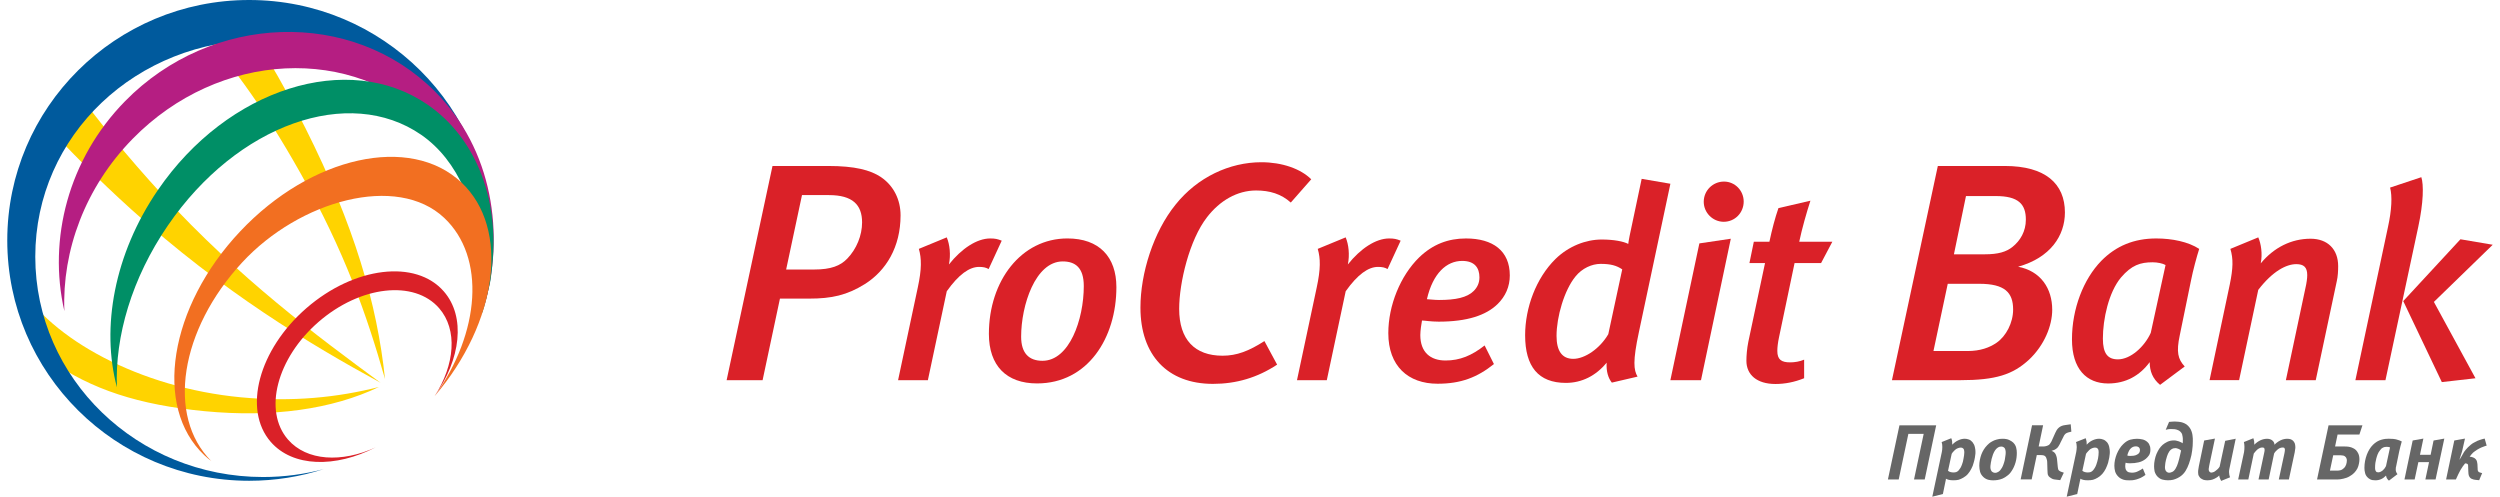 <?xml version="1.0" encoding="utf-8"?>
<!-- Generator: Adobe Illustrator 16.0.3, SVG Export Plug-In . SVG Version: 6.00 Build 0)  -->
<!DOCTYPE svg PUBLIC "-//W3C//DTD SVG 1.1//EN" "http://www.w3.org/Graphics/SVG/1.1/DTD/svg11.dtd">
<svg version="1.1" id="Layer_1" xmlns="http://www.w3.org/2000/svg" xmlns:xlink="http://www.w3.org/1999/xlink" x="0px" y="0px"
	 width="151px" height="30px" viewBox="0 0 151 30" enable-background="new 0 0 151 30" xml:space="preserve">
<g>
	<path fill="#FFD300" d="M14.539,23.996c-6.077-0.579-11.453-3.497-13.446-6.863c0.103,0.632,0.823,2.013,1.151,2.919
		c0.241,0.664,0.59,1.205,0.751,1.694c2.516,1.781,5.402,2.712,9.37,3.09c4.093,0.39,7.69-0.11,10.526-1.464
		C20.403,24.005,17.66,24.292,14.539,23.996"/>
	<path fill="#FFD300" d="M9.805,11.763C7.714,9.489,5.834,7.188,4.208,4.949C3.987,5.234,3.742,5.572,3.482,5.951
		C3.125,6.475,2.837,6.964,2.62,7.375c1.6,1.752,3.374,3.522,5.295,5.26c5.476,4.953,10.811,8.168,15.074,10.486
		C19.147,20.292,14.488,16.848,9.805,11.763"/>
	<path fill="#FFD300" d="M18.45,7.743c-1.565-3.11-2.787-5.171-4.59-7.589c-0.233,0.023-0.625,0.22-1.319,0.33
		c-0.518,0.079-1.044,0.027-1.464,0.195c2.626,2.757,4.746,5.644,7.08,9.795c2.652,4.724,3.981,8.488,5.099,12.426
		C22.782,18.367,21.397,13.613,18.45,7.743"/>
	<path fill="#005A9D" d="M15.893,28.812c-7.601,0-13.762-5.959-13.762-13.307c0-7.353,6.123-13.096,13.725-13.096
		c7.452,0,13.557,5.513,13.792,12.665c0.006-0.183,0.012-0.37,0.012-0.556C29.659,6.5,23.116,0,15.049,0
		c-8.07,0-14.61,6.5-14.61,14.519c0,8.02,6.54,14.52,14.61,14.52c1.573,0,3.086-0.247,4.505-0.705
		C18.388,28.643,17.16,28.812,15.893,28.812"/>
	<path fill="#B51E82" d="M8.021,8.376c5.208-5.308,13.31-5.711,18.099-0.896c2.922,2.939,4.084,7.376,3.084,11.179
		c1.354-4.526,0.526-9.656-2.914-13.114C21.255,0.48,12.765,0.798,7.556,6.11c-3.431,3.497-4.664,8.337-3.668,12.68
		C3.746,15.143,5.137,11.314,8.021,8.376"/>
	<path fill="#008F66" d="M28.942,15.831c-0.043-3.193-1.264-6.148-3.511-7.695c-4.343-2.99-11.092-0.652-15.298,5.494
		c-2.177,3.18-3.195,6.697-3.071,9.763C6.1,19.796,6.894,15.339,9.537,11.478c4.207-6.143,11.499-8.455,16.29-5.157
		c2.836,1.953,4.214,5.461,3.946,9.249c0,0-0.086,1.093-0.188,1.571c-0.097,0.45-0.348,1.434-0.448,1.723
		C29.037,19.148,28.942,15.831,28.942,15.831"/>
	<path fill="#F26F21" d="M14.507,13.975c-4.291,4.55-5.262,10.6-2.169,13.517c0.138,0.132,0.28,0.249,0.429,0.362
		c-2.721-2.722-1.902-7.937,1.863-12.006c3.463-3.74,9.352-5.376,12.203-2.686c2.513,2.37,2.177,6.917-0.581,10.765
		c3.82-4.469,4.576-10.121,1.621-12.904C24.779,8.104,18.793,9.428,14.507,13.975"/>
	<path fill="#DA2128" d="M18.509,18.61c-2.887,2.508-3.853,6.126-2.157,8.079c1.331,1.53,3.9,1.585,6.337,0.331
		c-2.05,0.943-4.165,0.826-5.293-0.469c-1.505-1.732-0.681-4.912,1.839-7.103c2.522-2.192,5.786-2.563,7.29-0.831
		c1.128,1.299,0.949,3.411-0.274,5.309c1.584-2.239,1.889-4.792,0.558-6.322C25.115,15.651,21.397,16.104,18.509,18.61"/>
	<path fill="#DA2128" d="M52.239,17.157c-1.085,0.676-2.004,0.879-3.368,0.879h-1.762l-1.048,4.927h-2.173l2.771-12.938h3.37
		c1.593,0,2.546,0.243,3.184,0.674c0.769,0.523,1.181,1.368,1.181,2.305C54.395,14.928,53.514,16.351,52.239,17.157 M50.067,11.784
		H48.44l-0.957,4.495h1.687c1.029,0,1.592-0.228,2.004-0.658c0.561-0.579,0.896-1.402,0.896-2.188
		C52.07,12.366,51.492,11.784,50.067,11.784"/>
	<path fill="#DA2128" d="M59.713,16.251c-0.166-0.097-0.331-0.13-0.578-0.13c-0.578,0-1.224,0.447-1.95,1.47l-1.141,5.372h-1.8
		l1.188-5.585c0.248-1.141,0.231-1.771,0.067-2.346l1.685-0.695c0.183,0.431,0.249,1.058,0.132,1.636
		c0.761-0.957,1.685-1.57,2.494-1.57c0.299,0,0.446,0.034,0.694,0.134L59.713,16.251z"/>
	<path fill="#DA2128" d="M62.637,23.159c-1.851,0-2.908-1.071-2.908-2.991c0-3.221,1.967-5.766,4.741-5.766
		c1.918,0,2.96,1.108,2.96,2.942C67.43,20.402,65.71,23.159,62.637,23.159 M64.189,15.79c-1.651,0-2.512,2.646-2.512,4.544
		c0,1.009,0.479,1.458,1.288,1.458c1.62,0,2.496-2.48,2.496-4.514C65.462,16.154,64.935,15.79,64.189,15.79"/>
	<path fill="#DA2128" d="M77.964,12.234c-0.581-0.522-1.272-0.729-2.096-0.729c-1.144,0-2.192,0.616-2.959,1.608
		c-1.068,1.367-1.687,3.969-1.687,5.543c0,1.854,0.937,2.829,2.622,2.829c0.861,0,1.591-0.284,2.527-0.884l0.767,1.423
		c-1.197,0.79-2.47,1.162-3.875,1.162c-2.752,0-4.38-1.74-4.38-4.606c0-2.077,0.784-4.567,2.115-6.214
		c1.329-1.668,3.276-2.567,5.187-2.567c1.252,0,2.376,0.394,3.014,1.03L77.964,12.234z"/>
	<path fill="#DA2128" d="M83.808,16.251c-0.164-0.097-0.33-0.13-0.578-0.13c-0.579,0-1.224,0.447-1.95,1.47l-1.141,5.372h-1.801
		l1.189-5.585c0.248-1.141,0.231-1.771,0.065-2.346l1.687-0.695c0.182,0.431,0.249,1.058,0.132,1.636
		c0.761-0.957,1.686-1.57,2.494-1.57c0.299,0,0.449,0.034,0.695,0.134L83.808,16.251z"/>
	<path fill="#DA2128" d="M90.45,18.37c-0.694,0.676-1.835,1.058-3.554,1.058c-0.463,0-0.86-0.069-1.007-0.069
		c-0.034,0.166-0.102,0.613-0.102,0.879c0,1.041,0.613,1.536,1.522,1.536c0.874,0,1.585-0.299,2.362-0.909l0.562,1.124
		c-1.009,0.809-1.999,1.188-3.403,1.188c-1.785,0-2.976-1.071-2.976-3.055c0-1.672,0.728-3.47,1.868-4.58
		c0.825-0.791,1.749-1.139,2.824-1.139c1.622,0,2.646,0.743,2.646,2.232C91.193,17.309,90.929,17.905,90.45,18.37 M88.317,15.759
		c-0.942,0-1.769,0.741-2.132,2.313c0.1,0,0.446,0.047,0.728,0.047c1.008,0,1.702-0.146,2.099-0.544
		c0.214-0.213,0.346-0.479,0.346-0.823C89.357,16.187,89.078,15.759,88.317,15.759"/>
	<path fill="#DA2128" d="M98.99,20.055c-0.38,1.768-0.313,2.298-0.082,2.693l-1.552,0.362c-0.215-0.263-0.348-0.675-0.314-1.205
		c-0.646,0.792-1.504,1.222-2.462,1.222c-1.669,0-2.462-0.992-2.462-2.876c0-1.668,0.661-3.451,1.833-4.608
		c0.795-0.775,1.834-1.176,2.792-1.176c0.743,0,1.323,0.118,1.604,0.266c0-0.083,0.148-0.841,0.217-1.123l0.593-2.808l1.735,0.297
		L98.99,20.055z M96.678,15.938c-0.527,0-1.122,0.266-1.519,0.761c-0.679,0.827-1.144,2.446-1.144,3.587
		c0,0.909,0.331,1.388,1.011,1.388c0.692,0,1.602-0.61,2.115-1.489l0.842-3.916C97.637,16.038,97.289,15.938,96.678,15.938"/>
	<path fill="#DA2128" d="M102.74,22.963h-1.849l1.751-8.262l1.899-0.282L102.74,22.963z M104.114,13.396
		c-0.662,0-1.208-0.548-1.208-1.208c0-0.677,0.546-1.221,1.224-1.221c0.66,0,1.189,0.544,1.189,1.207
		C105.319,12.848,104.79,13.396,104.114,13.396"/>
	<path fill="#DA2128" d="M109.993,15.89h-1.601l-0.942,4.496c-0.066,0.313-0.099,0.592-0.099,0.81c0,0.527,0.247,0.691,0.776,0.691
		c0.265,0,0.578-0.048,0.843-0.164v1.122c-0.578,0.234-1.157,0.348-1.733,0.348c-1.126,0-1.754-0.561-1.754-1.4
		c0-0.301,0.032-0.729,0.116-1.146l1.009-4.757h-0.942l0.265-1.288h0.941c0.164-0.762,0.33-1.405,0.546-2.032l1.932-0.448
		c-0.23,0.71-0.511,1.688-0.676,2.48h1.999L109.993,15.89z"/>
	<path fill="#DA2128" d="M121.893,16.11c1.366,0.262,2.061,1.309,2.061,2.602c0,0.953-0.469,2.136-1.404,3.014
		c-0.975,0.898-2.005,1.237-4.157,1.237h-4.119l2.771-12.938h4.042c2.453,0,3.634,1.066,3.634,2.81
		C124.72,14.237,123.841,15.566,121.893,16.11 M119.552,17.141h-1.908l-0.863,4.061h2.061c0.768,0,1.329-0.207,1.76-0.506
		c0.563-0.393,0.991-1.195,0.991-2.002C121.592,17.665,121.086,17.141,119.552,17.141 M120.544,11.842h-1.799l-0.728,3.518h1.871
		c0.806,0,1.293-0.147,1.668-0.448c0.468-0.375,0.806-0.937,0.806-1.646C122.362,12.328,121.911,11.842,120.544,11.842"/>
	<path fill="#DA2128" d="M132.336,16.947l-0.678,3.304c-0.215,1.009-0.115,1.439,0.299,1.884l-1.488,1.11
		c-0.446-0.365-0.627-0.826-0.627-1.372c-0.597,0.811-1.438,1.289-2.512,1.289c-1.308,0-2.183-0.878-2.183-2.663
		c0-1.851,0.694-3.635,1.768-4.74c0.894-0.909,1.983-1.356,3.322-1.356c0.959,0,1.933,0.199,2.595,0.63
		C132.684,15.494,132.452,16.351,132.336,16.947 M130.022,15.842c-0.742,0-1.272,0.166-1.918,0.923
		c-0.743,0.893-1.09,2.512-1.09,3.686c0,0.911,0.299,1.254,0.909,1.254c0.761,0,1.602-0.757,1.983-1.602l0.893-4.095
		C130.634,15.908,130.303,15.842,130.022,15.842"/>
	<path fill="#DA2128" d="M141.142,16.982l-1.271,5.98h-1.804l1.175-5.536c0.083-0.361,0.115-0.627,0.115-0.811
		c0-0.479-0.215-0.661-0.661-0.661c-0.593,0-1.421,0.414-2.297,1.554l-1.157,5.454h-1.784l1.222-5.784
		c0.199-0.975,0.218-1.536,0.035-2.146l1.685-0.695c0.166,0.378,0.265,0.991,0.149,1.571c0.792-0.959,1.851-1.489,3.008-1.489
		c1.039,0,1.668,0.645,1.668,1.653C141.225,16.351,141.209,16.699,141.142,16.982"/>
	<path fill="#DA2128" d="M146.065,13.692l-1.983,9.271h-1.816l1.965-9.236c0.233-1.058,0.266-1.885,0.131-2.397l1.887-0.628
		C146.396,11.163,146.38,12.221,146.065,13.692 M147.007,18.236l2.512,4.611l-2.033,0.231l-2.33-4.892l3.455-3.734l1.95,0.331
		L147.007,18.236z"/>
	<g>
		<path fill="#666666" d="M116.253,28.96h-0.646l0.584-2.756h-0.925l-0.584,2.756h-0.652l0.697-3.27h2.218L116.253,28.96z"/>
		<path fill="#666666" d="M117.854,26.469c0.013,0.021,0.028,0.059,0.04,0.113c0.013,0.05,0.021,0.132,0.021,0.242v0.037
			c0.112-0.119,0.233-0.21,0.374-0.271c0.132-0.063,0.264-0.09,0.385-0.09c0.072,0,0.153,0.014,0.244,0.046
			c0.086,0.03,0.159,0.086,0.224,0.164c0.067,0.09,0.121,0.189,0.141,0.3c0.026,0.106,0.035,0.203,0.035,0.285
			c0,0.014,0,0.053-0.003,0.11c-0.003,0.059-0.015,0.142-0.032,0.235c-0.011,0.093-0.043,0.195-0.075,0.313
			c-0.027,0.12-0.075,0.238-0.139,0.357c-0.062,0.124-0.126,0.221-0.203,0.31c-0.07,0.088-0.168,0.163-0.282,0.231
			c-0.093,0.056-0.189,0.097-0.286,0.128c-0.095,0.021-0.193,0.03-0.304,0.03c-0.116,0-0.21-0.006-0.283-0.027
			c-0.077-0.021-0.135-0.042-0.18-0.069v0.024c0,0.021,0,0.038-0.005,0.053c-0.001,0.014-0.008,0.033-0.014,0.061l-0.162,0.787
			L116.711,30l0.576-2.7c0.01-0.041,0.013-0.087,0.021-0.138c0.002-0.053,0.008-0.104,0.008-0.16c0-0.05-0.006-0.103-0.008-0.151
			c-0.009-0.051-0.017-0.103-0.032-0.15L117.854,26.469z M117.661,28.436c0.04,0.039,0.096,0.063,0.16,0.08
			c0.062,0.014,0.113,0.02,0.159,0.02c0.063,0,0.124-0.006,0.175-0.022c0.052-0.021,0.1-0.053,0.135-0.088
			c0.037-0.041,0.08-0.1,0.121-0.164c0.037-0.068,0.072-0.138,0.095-0.211c0.019-0.051,0.031-0.106,0.053-0.164
			c0.016-0.063,0.029-0.121,0.038-0.19c0.017-0.069,0.026-0.138,0.034-0.204c0.009-0.072,0.014-0.133,0.014-0.188
			c0-0.024-0.005-0.058-0.014-0.107c-0.004-0.041-0.021-0.082-0.056-0.113c-0.033-0.033-0.084-0.052-0.141-0.052
			c-0.046,0-0.1,0.011-0.145,0.027c-0.054,0.019-0.104,0.038-0.141,0.065c-0.05,0.039-0.102,0.08-0.149,0.136
			c-0.049,0.05-0.093,0.103-0.117,0.151L117.661,28.436z"/>
		<path fill="#666666" d="M121.816,27.351c0,0.196-0.021,0.39-0.077,0.579c-0.055,0.193-0.132,0.362-0.231,0.509
			c-0.075,0.121-0.161,0.218-0.264,0.29c-0.097,0.077-0.191,0.135-0.288,0.177c-0.103,0.041-0.204,0.071-0.302,0.086
			c-0.096,0.014-0.188,0.02-0.273,0.02c-0.089,0-0.187-0.009-0.289-0.034c-0.109-0.03-0.209-0.085-0.299-0.168
			c-0.097-0.094-0.16-0.193-0.195-0.31c-0.027-0.115-0.049-0.238-0.049-0.367c0-0.243,0.049-0.47,0.126-0.685
			c0.081-0.213,0.197-0.398,0.353-0.559c0.025-0.03,0.07-0.068,0.121-0.113c0.055-0.044,0.116-0.086,0.193-0.124
			c0.073-0.045,0.16-0.075,0.265-0.105c0.103-0.032,0.212-0.046,0.342-0.046c0.17,0,0.307,0.024,0.411,0.076
			c0.103,0.051,0.183,0.1,0.239,0.155c0.09,0.093,0.153,0.196,0.178,0.307C121.806,27.148,121.816,27.254,121.816,27.351z
			 M121.144,27.327c0-0.046-0.004-0.097-0.018-0.151c-0.008-0.06-0.035-0.107-0.079-0.146c-0.046-0.037-0.102-0.059-0.167-0.059
			c-0.031,0-0.069,0.003-0.109,0.014s-0.083,0.035-0.13,0.069c-0.045,0.035-0.094,0.079-0.139,0.148
			c-0.043,0.062-0.087,0.147-0.127,0.252c-0.016,0.055-0.041,0.119-0.057,0.186c-0.023,0.061-0.037,0.124-0.045,0.192
			c-0.021,0.072-0.028,0.135-0.036,0.203c-0.014,0.065-0.017,0.128-0.017,0.184c0,0.041,0.003,0.078,0.017,0.127
			c0.011,0.045,0.036,0.089,0.064,0.128c0.06,0.055,0.127,0.085,0.216,0.085c0.064,0,0.134-0.027,0.205-0.074
			s0.134-0.125,0.198-0.235c0.037-0.065,0.073-0.141,0.097-0.221c0.029-0.082,0.054-0.162,0.072-0.245
			c0.018-0.083,0.028-0.161,0.036-0.24C121.14,27.464,121.144,27.392,121.144,27.327z"/>
		<path fill="#666666" d="M125.11,26.073l-0.157,0.037c-0.025,0.008-0.051,0.014-0.077,0.024c-0.029,0.008-0.054,0.021-0.089,0.041
			c-0.048,0.031-0.078,0.075-0.116,0.125c-0.026,0.052-0.042,0.085-0.046,0.093l-0.16,0.316c-0.049,0.104-0.087,0.182-0.121,0.229
			c-0.028,0.05-0.06,0.085-0.082,0.11c-0.043,0.047-0.104,0.082-0.163,0.116c-0.07,0.03-0.133,0.052-0.188,0.069
			c0.095,0.03,0.166,0.082,0.216,0.148c0.023,0.033,0.054,0.086,0.072,0.15c0.026,0.073,0.037,0.132,0.043,0.189l0.048,0.483
			c0.006,0.044,0.016,0.086,0.02,0.127c0.011,0.048,0.035,0.083,0.083,0.113c0.017,0.011,0.046,0.028,0.08,0.045
			c0.041,0.014,0.071,0.024,0.09,0.03l0.091,0.032l-0.215,0.451l-0.345-0.042c-0.064-0.003-0.131-0.03-0.194-0.071
			c-0.071-0.039-0.125-0.083-0.161-0.125c-0.042-0.055-0.061-0.113-0.063-0.179c-0.009-0.066-0.012-0.142-0.012-0.225l-0.014-0.469
			c-0.002-0.055-0.014-0.11-0.035-0.169c-0.018-0.063-0.037-0.11-0.064-0.141c-0.043-0.048-0.091-0.075-0.149-0.083
			c-0.055-0.006-0.1-0.011-0.14-0.011h-0.24l-0.309,1.469h-0.666l0.689-3.27h0.668l-0.268,1.281h0.321
			c0.045,0,0.097-0.014,0.157-0.03c0.063-0.018,0.108-0.042,0.144-0.066c0.034-0.024,0.063-0.062,0.092-0.113
			c0.04-0.048,0.067-0.11,0.1-0.19l0.188-0.42c0.028-0.058,0.057-0.116,0.089-0.172c0.036-0.055,0.079-0.106,0.137-0.154
			c0.054-0.045,0.109-0.072,0.174-0.1c0.061-0.024,0.128-0.035,0.199-0.046l0.335-0.048L125.11,26.073z"/>
		<path fill="#666666" d="M125.974,26.469c0.013,0.021,0.023,0.059,0.035,0.113c0.021,0.05,0.027,0.132,0.027,0.242v0.037
			c0.107-0.119,0.226-0.21,0.365-0.271c0.14-0.063,0.263-0.09,0.388-0.09c0.08,0,0.156,0.014,0.239,0.046
			c0.091,0.03,0.163,0.086,0.236,0.164c0.069,0.09,0.116,0.189,0.135,0.3c0.024,0.106,0.034,0.203,0.034,0.285
			c0,0.014-0.004,0.053-0.004,0.11c-0.003,0.059-0.014,0.142-0.03,0.235c-0.016,0.093-0.038,0.195-0.07,0.313
			c-0.037,0.12-0.085,0.238-0.142,0.357c-0.061,0.124-0.13,0.221-0.205,0.31c-0.078,0.088-0.17,0.163-0.28,0.231
			c-0.091,0.056-0.186,0.097-0.285,0.128c-0.097,0.021-0.198,0.03-0.302,0.03c-0.122,0-0.215-0.006-0.289-0.027
			c-0.075-0.021-0.135-0.042-0.178-0.069v0.024c0,0.021-0.001,0.038-0.001,0.053c-0.005,0.014-0.008,0.033-0.019,0.061l-0.163,0.787
			L124.83,30l0.575-2.7c0.006-0.041,0.015-0.087,0.019-0.138c0.007-0.053,0.012-0.104,0.012-0.16c0-0.05-0.005-0.103-0.012-0.151
			c-0.004-0.051-0.013-0.103-0.036-0.15L125.974,26.469z M125.774,28.436c0.051,0.039,0.097,0.063,0.159,0.08
			c0.063,0.014,0.117,0.02,0.163,0.02c0.064,0,0.124-0.006,0.173-0.022c0.056-0.021,0.097-0.053,0.132-0.088
			c0.041-0.041,0.088-0.1,0.123-0.164c0.041-0.068,0.075-0.138,0.098-0.211c0.016-0.051,0.032-0.106,0.052-0.164
			c0.013-0.063,0.028-0.121,0.047-0.19c0.009-0.069,0.021-0.138,0.028-0.204c0.007-0.072,0.01-0.133,0.01-0.188
			c0-0.024-0.003-0.058-0.01-0.107c-0.006-0.041-0.027-0.082-0.058-0.113c-0.034-0.033-0.08-0.052-0.15-0.052
			c-0.041,0-0.097,0.011-0.143,0.027c-0.046,0.019-0.095,0.038-0.137,0.065c-0.049,0.039-0.097,0.08-0.143,0.136
			c-0.051,0.05-0.089,0.103-0.122,0.151L125.774,28.436z"/>
		<path fill="#666666" d="M129.587,28.685c-0.1,0.075-0.202,0.135-0.293,0.179c-0.095,0.042-0.189,0.072-0.264,0.097
			c-0.081,0.023-0.165,0.037-0.235,0.045c-0.068,0.006-0.129,0.006-0.177,0.006c-0.051,0-0.104,0-0.166-0.006
			c-0.058,0-0.116-0.014-0.178-0.028c-0.067-0.021-0.121-0.044-0.182-0.076c-0.056-0.034-0.114-0.075-0.163-0.131
			c-0.081-0.085-0.141-0.182-0.175-0.292c-0.029-0.11-0.047-0.225-0.047-0.346c0-0.124,0.015-0.237,0.039-0.361
			c0.028-0.127,0.063-0.244,0.11-0.357c0.05-0.113,0.102-0.224,0.169-0.323c0.066-0.104,0.14-0.193,0.223-0.272
			c0.14-0.136,0.277-0.222,0.417-0.263c0.135-0.033,0.271-0.055,0.404-0.055c0.116,0,0.229,0.014,0.334,0.038
			c0.104,0.024,0.193,0.068,0.282,0.141c0.016,0.011,0.037,0.031,0.054,0.053c0.029,0.027,0.051,0.061,0.069,0.097
			c0.019,0.033,0.036,0.085,0.055,0.138c0.014,0.055,0.021,0.119,0.021,0.188c0,0.135-0.026,0.248-0.08,0.337
			c-0.064,0.088-0.126,0.166-0.21,0.229c-0.127,0.1-0.271,0.169-0.423,0.202c-0.155,0.039-0.325,0.056-0.497,0.056
			c-0.052,0-0.1,0-0.143-0.003c-0.043-0.007-0.094-0.014-0.144-0.031c-0.015,0.069-0.023,0.145-0.023,0.217
			c0,0.082,0.016,0.151,0.037,0.2c0.024,0.051,0.057,0.089,0.089,0.114c0.041,0.033,0.095,0.055,0.148,0.058
			c0.051,0.008,0.095,0.014,0.126,0.014c0.14,0,0.265-0.03,0.377-0.089c0.112-0.055,0.213-0.11,0.286-0.165L129.587,28.685z
			 M128.491,27.516c0.024,0.008,0.051,0.011,0.084,0.018c0.021,0,0.059,0.004,0.094,0.004c0.052,0,0.116-0.004,0.194-0.011
			c0.075-0.011,0.148-0.03,0.207-0.065c0.059-0.031,0.103-0.062,0.134-0.105c0.032-0.047,0.049-0.097,0.049-0.16
			c0-0.079-0.02-0.138-0.066-0.175c-0.014-0.019-0.039-0.027-0.067-0.041c-0.021-0.014-0.067-0.021-0.114-0.021
			c-0.08,0-0.142,0.014-0.196,0.044c-0.056,0.028-0.102,0.066-0.147,0.118c-0.051,0.056-0.081,0.125-0.113,0.199
			C128.517,27.396,128.499,27.461,128.491,27.516z"/>
		<path fill="#666666" d="M131.012,25.483c0.055-0.003,0.104-0.01,0.164-0.014c0.053-0.003,0.106-0.01,0.167-0.01
			c0.078,0,0.157,0.007,0.227,0.014c0.081,0.007,0.15,0.021,0.219,0.037c0.093,0.027,0.185,0.066,0.263,0.118
			c0.078,0.055,0.148,0.124,0.212,0.216c0.047,0.069,0.079,0.135,0.104,0.207c0.026,0.072,0.045,0.142,0.056,0.218
			c0.009,0.069,0.017,0.138,0.021,0.207c0,0.064,0.001,0.127,0.001,0.188c0,0.18-0.011,0.362-0.039,0.548
			c-0.021,0.189-0.063,0.372-0.114,0.541c-0.047,0.179-0.107,0.337-0.175,0.485c-0.068,0.145-0.146,0.273-0.231,0.365
			c-0.044,0.052-0.097,0.1-0.159,0.148c-0.063,0.045-0.138,0.094-0.216,0.131c-0.075,0.038-0.166,0.071-0.261,0.097
			c-0.102,0.024-0.209,0.03-0.316,0.03c-0.108,0-0.222-0.014-0.338-0.045c-0.112-0.033-0.207-0.1-0.293-0.188
			c-0.085-0.093-0.135-0.196-0.167-0.307c-0.019-0.11-0.031-0.21-0.031-0.307c0-0.128,0.013-0.256,0.04-0.383
			c0.023-0.124,0.06-0.248,0.104-0.358c0.054-0.114,0.101-0.217,0.162-0.31c0.067-0.093,0.134-0.175,0.209-0.241
			c0.071-0.062,0.165-0.124,0.278-0.18c0.114-0.058,0.25-0.089,0.408-0.089c0.055,0,0.107,0.003,0.151,0.018
			c0.043,0.011,0.088,0.02,0.142,0.038c0.036,0.014,0.075,0.03,0.111,0.048c0.043,0.014,0.078,0.038,0.12,0.071
			c0.011-0.058,0.012-0.127,0.012-0.21c0-0.058-0.001-0.124-0.012-0.183c-0.008-0.061-0.021-0.116-0.035-0.165
			c-0.048-0.103-0.126-0.183-0.226-0.23c-0.069-0.03-0.135-0.052-0.209-0.063c-0.068-0.009-0.13-0.009-0.185-0.009
			c-0.082,0-0.153,0-0.214,0.009c-0.05,0.011-0.101,0.024-0.153,0.035L131.012,25.483z M131.738,27.213
			c-0.028-0.023-0.054-0.048-0.082-0.062c-0.022-0.018-0.05-0.031-0.082-0.042c-0.029-0.014-0.059-0.024-0.093-0.03
			c-0.028-0.011-0.067-0.011-0.096-0.011c-0.08,0-0.142,0.017-0.2,0.048c-0.058,0.038-0.104,0.079-0.146,0.129
			c-0.03,0.047-0.064,0.103-0.09,0.157c-0.023,0.053-0.043,0.103-0.059,0.152c-0.052,0.171-0.091,0.31-0.103,0.413
			c-0.016,0.109-0.024,0.186-0.024,0.244c0,0.124,0.032,0.218,0.083,0.266c0.052,0.052,0.108,0.076,0.175,0.076
			c0.057,0,0.114-0.019,0.182-0.049c0.071-0.03,0.14-0.097,0.201-0.199c0.063-0.104,0.112-0.218,0.153-0.355
			c0.044-0.134,0.083-0.299,0.124-0.486L131.738,27.213z"/>
		<path fill="#666666" d="M134.652,28.336c-0.003,0.018-0.008,0.045-0.014,0.083c-0.003,0.038-0.005,0.066-0.005,0.086
			c0,0.049,0.005,0.1,0.016,0.158c0.006,0.055,0.029,0.114,0.047,0.165l-0.538,0.218c-0.02-0.03-0.035-0.069-0.061-0.124
			c-0.028-0.056-0.048-0.124-0.057-0.204c-0.042,0.046-0.086,0.08-0.129,0.11c-0.053,0.032-0.096,0.056-0.14,0.08
			c-0.097,0.047-0.172,0.075-0.25,0.086c-0.067,0.011-0.129,0.017-0.178,0.017c-0.091,0-0.17-0.009-0.249-0.03
			c-0.071-0.031-0.133-0.062-0.187-0.104c-0.024-0.027-0.062-0.068-0.092-0.124c-0.038-0.055-0.049-0.132-0.049-0.224
			c0-0.069,0.001-0.141,0.02-0.218c0.011-0.072,0.02-0.127,0.026-0.161l0.32-1.544l0.651-0.116l-0.328,1.546
			c-0.008,0.021-0.016,0.052-0.021,0.104c-0.009,0.048-0.016,0.089-0.017,0.113c-0.005,0.031-0.011,0.056-0.011,0.069
			s0,0.027,0,0.038c0,0.023,0.006,0.048,0.011,0.069c0.001,0.02,0.017,0.037,0.038,0.062c0.03,0.035,0.064,0.055,0.11,0.055
			c0.027,0,0.057-0.011,0.097-0.02c0.043-0.008,0.095-0.035,0.151-0.08c0.104-0.072,0.188-0.154,0.253-0.259l0.336-1.561
			l0.635-0.127L134.652,28.336z"/>
		<path fill="#666666" d="M136.104,26.469c0.021,0.066,0.038,0.121,0.044,0.166c0.008,0.044,0.011,0.103,0.011,0.168v0.059
			c0.11-0.113,0.229-0.202,0.377-0.271c0.059-0.027,0.123-0.049,0.188-0.065c0.063-0.014,0.135-0.024,0.205-0.024
			c0.132,0,0.239,0.035,0.317,0.1c0.084,0.065,0.129,0.151,0.134,0.262c0.021-0.027,0.064-0.069,0.133-0.124
			c0.062-0.051,0.142-0.1,0.233-0.145c0.132-0.063,0.269-0.093,0.406-0.093c0.07,0,0.138,0.011,0.193,0.027
			c0.06,0.019,0.113,0.052,0.157,0.094c0.035,0.038,0.071,0.086,0.099,0.148c0.021,0.064,0.038,0.141,0.038,0.232
			c0,0.05-0.003,0.107-0.017,0.163c-0.011,0.059-0.018,0.107-0.021,0.151l-0.353,1.644h-0.609l0.341-1.585
			c0.005-0.027,0.013-0.066,0.017-0.1c0.01-0.035,0.011-0.069,0.011-0.097c0-0.017-0.001-0.038-0.006-0.063
			c-0.005-0.021-0.016-0.04-0.029-0.059c-0.017-0.014-0.027-0.017-0.049-0.023c-0.021,0-0.04-0.004-0.056-0.004
			c-0.1,0-0.192,0.038-0.285,0.107c-0.093,0.075-0.171,0.157-0.227,0.254l-0.329,1.568h-0.613l0.332-1.561
			c0.007-0.017,0.016-0.049,0.021-0.1c0.014-0.046,0.014-0.094,0.014-0.135c0-0.056-0.014-0.089-0.034-0.107
			c-0.019-0.014-0.033-0.017-0.062-0.023c-0.02,0-0.036-0.004-0.05-0.004c-0.056,0-0.107,0.011-0.147,0.035
			c-0.04,0.017-0.078,0.038-0.103,0.055c-0.042,0.034-0.091,0.075-0.142,0.134c-0.046,0.055-0.087,0.102-0.114,0.138l-0.33,1.568
			h-0.614l0.355-1.651c0.008-0.044,0.014-0.1,0.019-0.171c0.003-0.062,0.004-0.117,0.004-0.155c0-0.052-0.001-0.104-0.009-0.148
			c-0.008-0.051-0.014-0.092-0.024-0.134L136.104,26.469z"/>
		<path fill="#666666" d="M142.691,25.69l-0.183,0.555h-1.318l-0.151,0.721h0.524c0.058,0,0.124,0.003,0.187,0.006
			c0.063,0.003,0.134,0.014,0.198,0.03c0.064,0.015,0.129,0.039,0.194,0.074c0.062,0.027,0.116,0.067,0.167,0.119
			c0.053,0.056,0.096,0.124,0.137,0.21c0.04,0.091,0.063,0.204,0.063,0.346c0,0.082-0.012,0.168-0.03,0.257
			c-0.014,0.097-0.051,0.188-0.089,0.279c-0.045,0.094-0.113,0.18-0.186,0.262c-0.075,0.08-0.174,0.16-0.291,0.221
			c-0.107,0.066-0.238,0.114-0.373,0.142c-0.138,0.035-0.265,0.049-0.374,0.049h-1.217l0.695-3.27H142.691z M141.182,28.425
			c0.06,0,0.122-0.009,0.191-0.027c0.072-0.017,0.141-0.069,0.216-0.137c0.05-0.055,0.093-0.121,0.118-0.2
			c0.027-0.083,0.043-0.166,0.043-0.244c0-0.041-0.001-0.076-0.016-0.107c-0.012-0.041-0.027-0.068-0.053-0.103
			c-0.047-0.049-0.093-0.08-0.147-0.091c-0.06-0.011-0.109-0.017-0.158-0.017h-0.45l-0.198,0.926H141.182z"/>
		<path fill="#666666" d="M144.294,29.029c-0.04-0.024-0.072-0.06-0.102-0.107c-0.034-0.041-0.063-0.107-0.077-0.196
			c-0.092,0.094-0.181,0.162-0.292,0.213c-0.11,0.049-0.225,0.072-0.349,0.072c-0.133,0-0.239-0.017-0.318-0.062
			c-0.072-0.041-0.137-0.086-0.175-0.135c-0.067-0.075-0.115-0.161-0.132-0.255c-0.026-0.096-0.038-0.192-0.038-0.299
			c0-0.283,0.052-0.544,0.143-0.792c0.092-0.242,0.211-0.438,0.367-0.597c0.083-0.08,0.169-0.151,0.253-0.199
			c0.083-0.049,0.172-0.088,0.253-0.11c0.088-0.027,0.166-0.041,0.241-0.052c0.078-0.007,0.146-0.011,0.204-0.011
			c0.21,0,0.37,0.014,0.49,0.049c0.124,0.033,0.224,0.072,0.305,0.116c-0.03,0.1-0.055,0.199-0.084,0.307s-0.052,0.204-0.069,0.287
			l-0.187,0.909c-0.017,0.047-0.021,0.093-0.021,0.13c-0.003,0.03-0.003,0.052-0.003,0.063c0,0.064,0.007,0.117,0.032,0.158
			c0.014,0.045,0.046,0.083,0.072,0.121L144.294,29.029z M144.357,27.027c-0.027-0.018-0.063-0.028-0.101-0.031
			c-0.04-0.003-0.067-0.008-0.099-0.008c-0.09,0-0.165,0.014-0.231,0.053c-0.064,0.027-0.124,0.082-0.171,0.154
			c-0.068,0.08-0.115,0.166-0.149,0.255c-0.035,0.087-0.058,0.173-0.079,0.248c-0.021,0.077-0.035,0.159-0.053,0.256
			c-0.012,0.096-0.019,0.188-0.019,0.282c0,0.072,0.002,0.12,0.016,0.152c0.011,0.033,0.021,0.047,0.021,0.058
			c0.017,0.031,0.043,0.059,0.069,0.069c0.029,0.006,0.057,0.014,0.087,0.014c0.048,0,0.097-0.011,0.14-0.035
			c0.052-0.023,0.097-0.056,0.138-0.089c0.035-0.035,0.077-0.077,0.107-0.118c0.032-0.048,0.06-0.089,0.081-0.134L144.357,27.027z"
			/>
		<path fill="#666666" d="M145.23,28.96l0.496-2.354l0.646-0.116l-0.205,0.979h0.643l0.178-0.862l0.649-0.116l-0.528,2.47h-0.616
			l0.221-1.047h-0.645l-0.224,1.047H145.23z"/>
		<path fill="#666666" d="M147.744,28.96l0.495-2.354l0.646-0.116l-0.175,0.774l-0.156,0.489h0.011l0.115-0.193
			c0.051-0.092,0.1-0.175,0.148-0.261c0.063-0.087,0.134-0.18,0.237-0.283c0.061-0.062,0.128-0.117,0.189-0.169
			c0.068-0.056,0.139-0.1,0.227-0.141c0.086-0.053,0.178-0.094,0.282-0.128c0.104-0.038,0.207-0.065,0.311-0.089l0.121,0.427
			l-0.097,0.027c-0.068,0.021-0.146,0.049-0.227,0.086c-0.081,0.035-0.159,0.079-0.25,0.132c-0.083,0.047-0.154,0.11-0.245,0.175
			c-0.07,0.068-0.143,0.154-0.208,0.248c0.073,0.003,0.151,0.021,0.208,0.045c0.072,0.027,0.127,0.065,0.172,0.121
			c0.027,0.033,0.049,0.082,0.062,0.13c0.012,0.056,0.021,0.107,0.027,0.151l0.013,0.276c0,0.017,0,0.041,0.003,0.08
			c0.006,0.041,0.017,0.068,0.033,0.089c0.026,0.035,0.059,0.052,0.104,0.063l0.132,0.037l-0.181,0.428l-0.215-0.021
			c-0.072-0.003-0.14-0.023-0.207-0.051c-0.075-0.024-0.13-0.072-0.17-0.142c-0.029-0.055-0.051-0.11-0.053-0.173
			c-0.006-0.059-0.011-0.113-0.011-0.169l-0.011-0.317c0-0.017-0.003-0.036-0.004-0.058c-0.007-0.021-0.021-0.038-0.046-0.056
			c-0.018-0.011-0.042-0.02-0.069-0.022c-0.024-0.005-0.043-0.008-0.062-0.008c-0.103,0.121-0.193,0.254-0.283,0.406
			c-0.081,0.148-0.172,0.337-0.274,0.565H147.744z"/>
	</g>
</g>
</svg>
